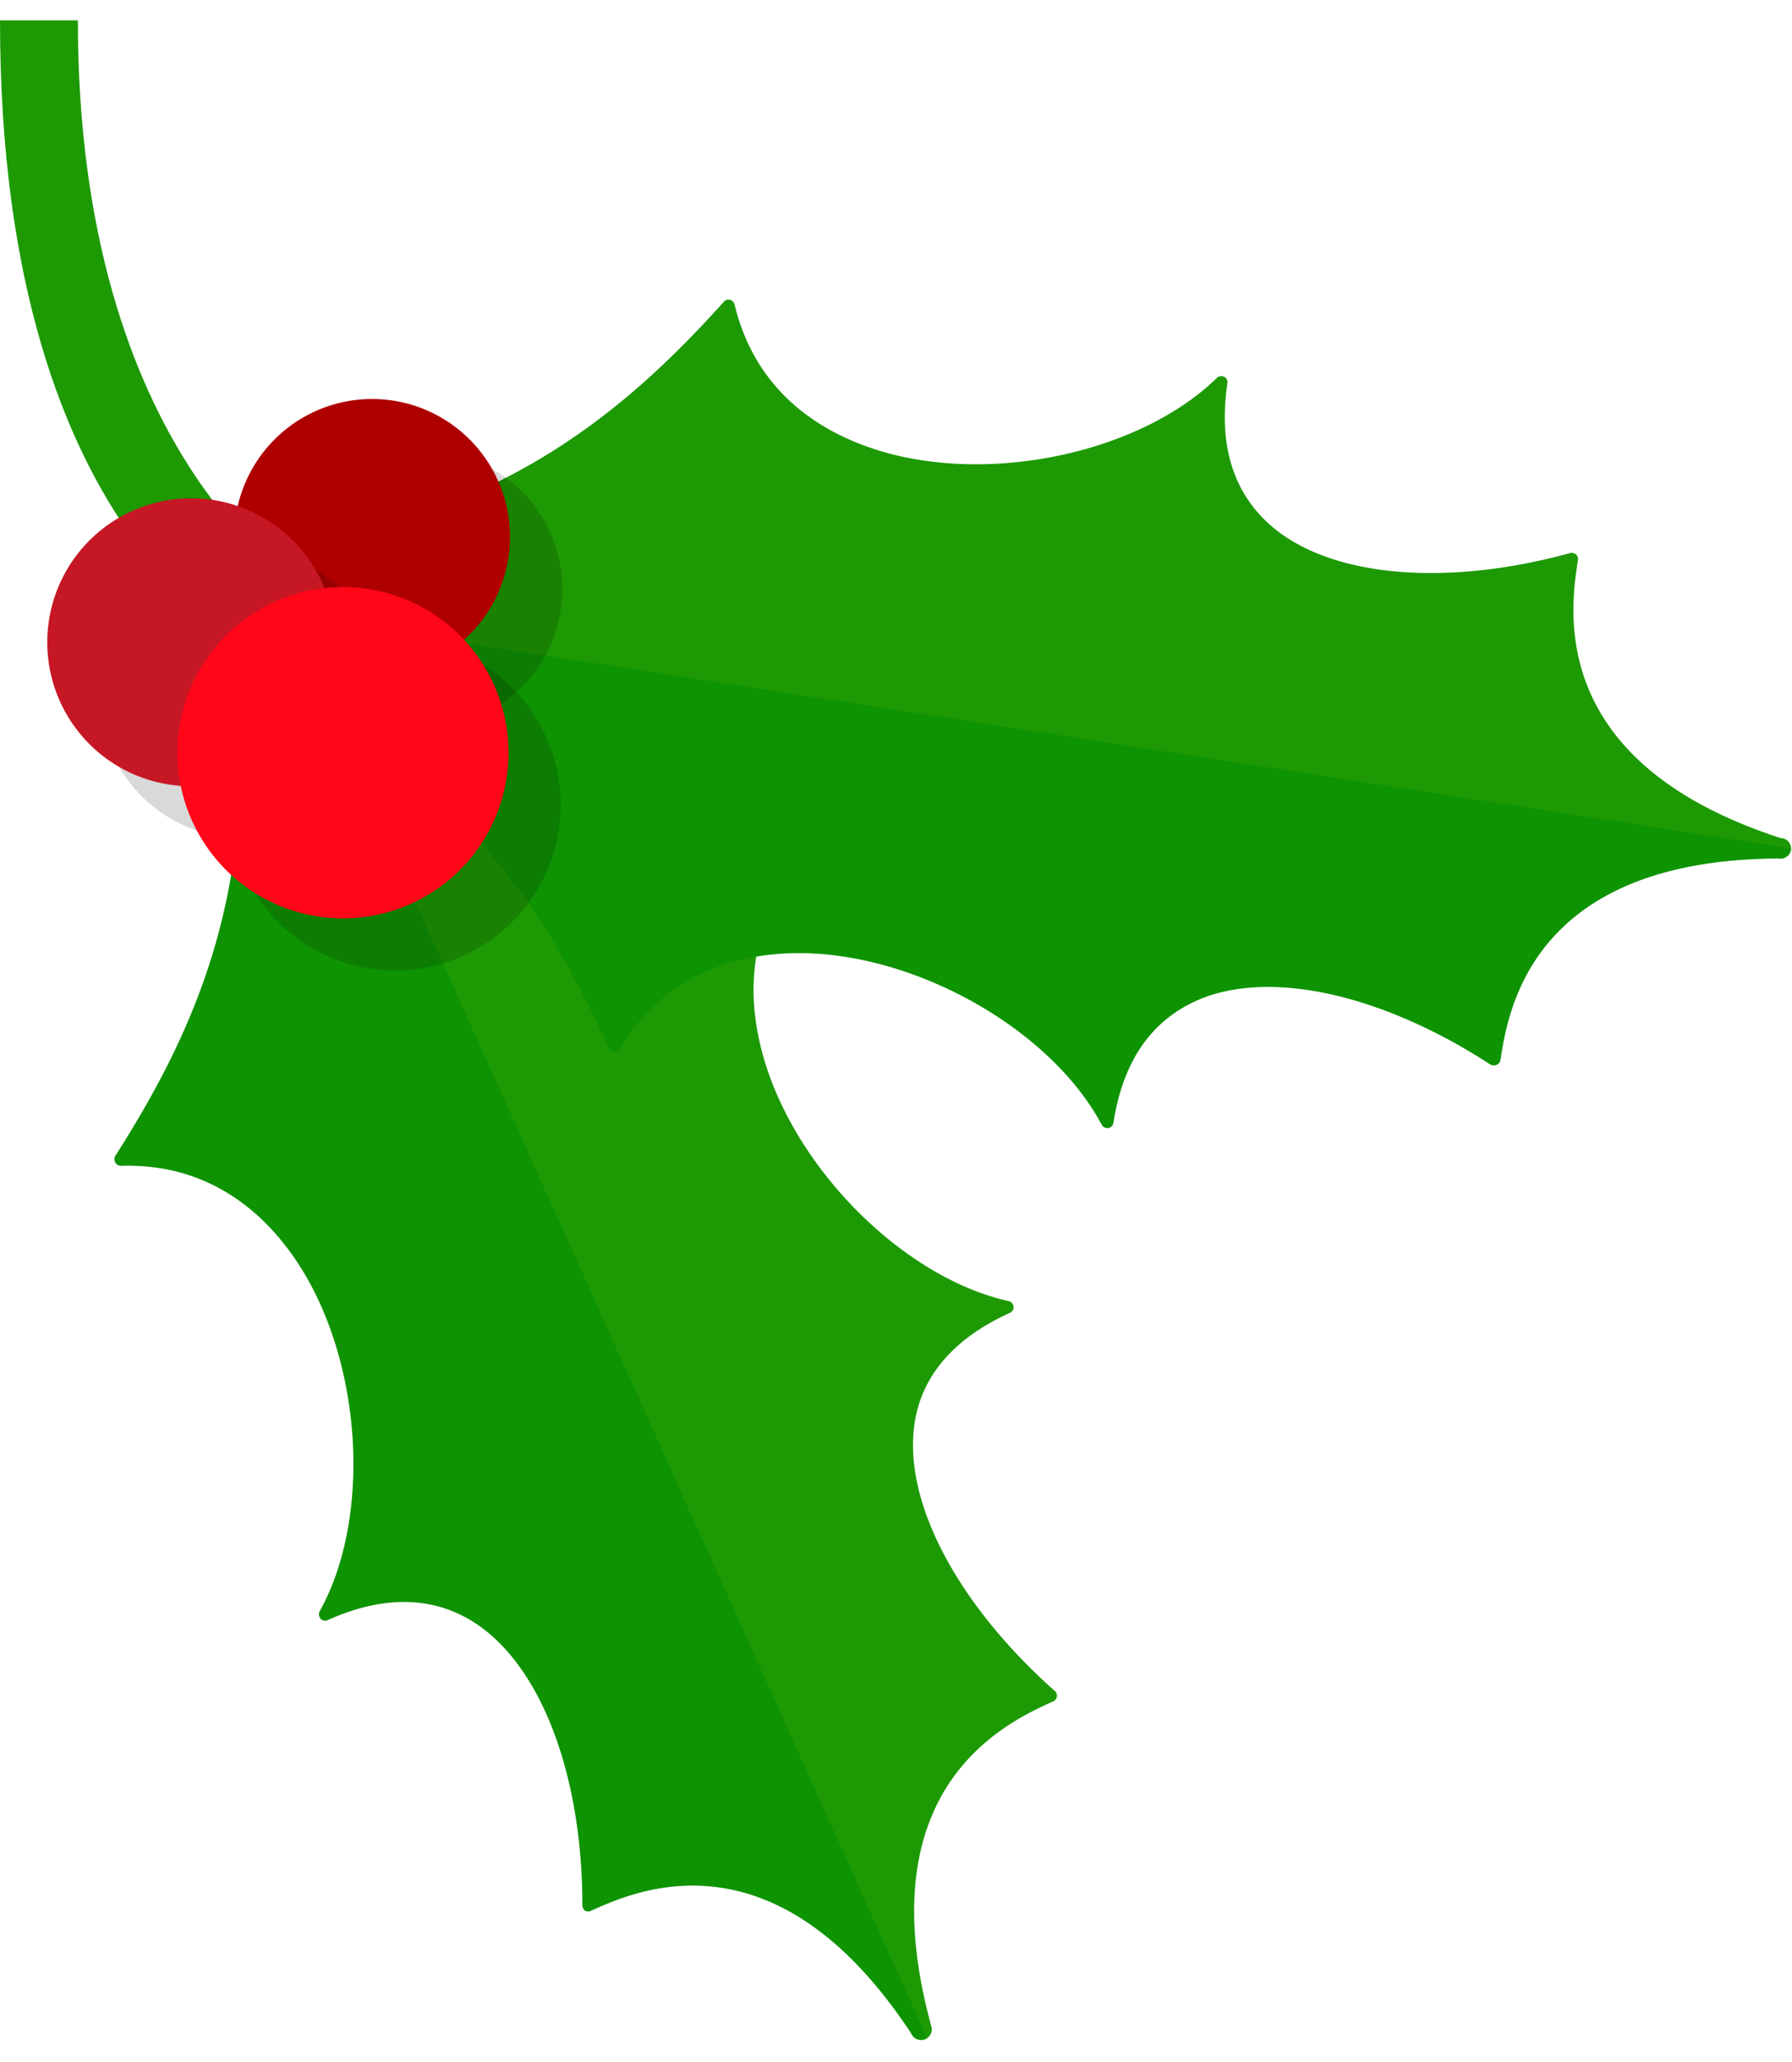 <svg xmlns="http://www.w3.org/2000/svg" viewBox="0 0 122.42 138" width="120" height="138"><defs><style>.cls-1{isolation:isolate;}.cls-2{fill:#1d9904;}.cls-3{fill:#008e00;opacity:0.5;}.cls-4{opacity:0.15;mix-blend-mode:multiply;}.cls-5{fill:#af0000;}.cls-6{fill:#c61724;}.cls-7{fill:#ff0619;}</style></defs><title>Santa_selfie_holly_custer</title><g class="cls-1"><g id="Layer_1" data-name="Layer 1"><path class="cls-2" d="M18.58,43.67C17.82,43.28,0,36.23,0,0H5.32c0,29.65,15.06,38.63,15.7,39Z"/><path class="cls-2" d="M8.25,78.2C14.79,78,18.63,82,20.71,85.41c4.1,6.76,4.6,17,1.13,23.21a.46.46,0,0,0,.06.5.42.42,0,0,0,.48.1c3.88-1.74,7.31-1.65,10.19.27,4.44,3,7.21,10.32,7.22,19.21a.42.42,0,0,0,.19.36.41.41,0,0,0,.4,0c3.11-1.4,12.59-5.67,21.86,8.36l0,0v0a.74.74,0,0,0,1,.4.73.73,0,0,0,.33-1s0,0,0-.06v0c-4.37-16.24,5.24-20.57,8.4-22a.43.43,0,0,0,.23-.32.42.42,0,0,0-.14-.38c-6.64-5.9-10.32-12.85-9.6-18.14C62.9,92.62,65.11,90,69,88.24a.42.42,0,0,0,.24-.43.44.44,0,0,0-.34-.37c-7-1.56-14.28-8.69-16.62-16.24-1.18-3.81-1.64-9.36,2.86-14.11a.42.42,0,0,0,.09-.43.44.44,0,0,0-.34-.29c-9.1-1.44-19.69-4.35-29.25-15a.41.41,0,0,0-.48-.1l-8.85,4a.42.42,0,0,0-.24.43c1.61,14.2-3.23,24.06-8.19,31.83a.46.46,0,0,0,0,.44A.44.44,0,0,0,8.25,78.2Z"/><path class="cls-3" d="M8.25,78.2C14.79,78,18.63,82,20.71,85.41c4.1,6.76,4.6,17,1.13,23.21a.46.46,0,0,0,.06.5.42.42,0,0,0,.48.1c3.88-1.74,7.31-1.65,10.19.27,4.44,3,7.21,10.32,7.22,19.21a.42.42,0,0,0,.19.36.41.41,0,0,0,.4,0c3.11-1.4,12.59-5.67,21.86,8.36l0,0v0a.74.74,0,0,0,1,.4s0,0,.09-.06L20.75,43.28l-4.45,2a.42.42,0,0,0-.24.43c1.61,14.2-3.23,24.06-8.19,31.83a.46.46,0,0,0,0,.44A.44.44,0,0,0,8.25,78.2Z"/><path class="cls-2" d="M42.34,70.2c3.38-5.6,8.85-6.63,12.84-6.51,7.9.25,16.72,5.39,20.08,11.7a.43.43,0,0,0,.45.23.42.42,0,0,0,.35-.35c.65-4.21,2.59-7,5.78-8.39,4.9-2.11,12.58-.41,20,4.42a.46.46,0,0,0,.41,0,.43.43,0,0,0,.25-.32c.52-3.37,2.11-13.65,18.93-13.76l.07,0,0,0a.73.73,0,0,0,.85-.58.72.72,0,0,0-.64-.81h-.06l0,0c-16-5.2-14.38-15.6-13.85-19a.4.4,0,0,0-.14-.37.45.45,0,0,0-.4-.09C98.72,38.71,90.88,38,86.85,34.52c-2.62-2.27-3.62-5.55-3-9.75a.41.41,0,0,0-.23-.44.43.43,0,0,0-.49.08c-5.12,5-15.08,7.23-22.68,5.08-3.84-1.09-8.74-3.73-10.27-10.1a.44.44,0,0,0-.31-.31.41.41,0,0,0-.42.13C43.3,26.05,35.09,33.35,21,35.57a.43.43,0,0,0-.35.34L19.14,45.5a.42.42,0,0,0,.22.44c12.79,6.39,18.41,15.83,22.22,24.22a.44.44,0,0,0,.37.24A.41.41,0,0,0,42.34,70.2Z"/><path class="cls-3" d="M42.34,70.2c3.38-5.6,8.85-6.63,12.84-6.51,7.9.25,16.72,5.39,20.08,11.7a.43.43,0,0,0,.45.23.42.42,0,0,0,.35-.35c.65-4.21,2.59-7,5.78-8.39,4.9-2.11,12.58-.41,20,4.42a.46.46,0,0,0,.41,0,.43.43,0,0,0,.25-.32c.52-3.37,2.11-13.65,18.93-13.76l.07,0,0,0a.73.73,0,0,0,.85-.58.37.37,0,0,0,0-.11L19.88,40.68l-.74,4.82a.42.42,0,0,0,.22.44c12.79,6.39,18.41,15.83,22.22,24.22a.44.44,0,0,0,.37.24A.41.41,0,0,0,42.34,70.2Z"/><g class="cls-4"><path d="M19.56,38.83A9.43,9.43,0,1,0,29,29.41,9.43,9.43,0,0,0,19.56,38.83Z"/></g><path class="cls-5" d="M16,35.27a9.42,9.42,0,1,0,9.42-9.42A9.42,9.42,0,0,0,16,35.27Z"/><g class="cls-4"><path d="M6.79,46a9.83,9.83,0,1,0,9.83-9.82A9.83,9.83,0,0,0,6.79,46Z"/></g><path class="cls-6" d="M3.23,42.45a9.83,9.83,0,1,0,9.83-9.82A9.83,9.83,0,0,0,3.23,42.45Z"/><g class="cls-4"><path d="M15.68,53.56A11.31,11.31,0,1,0,27,42.25,11.31,11.31,0,0,0,15.68,53.56Z"/></g><path class="cls-7" d="M12.12,50A11.31,11.31,0,1,0,23.43,38.69,11.32,11.32,0,0,0,12.12,50Z"/></g></g></svg>
